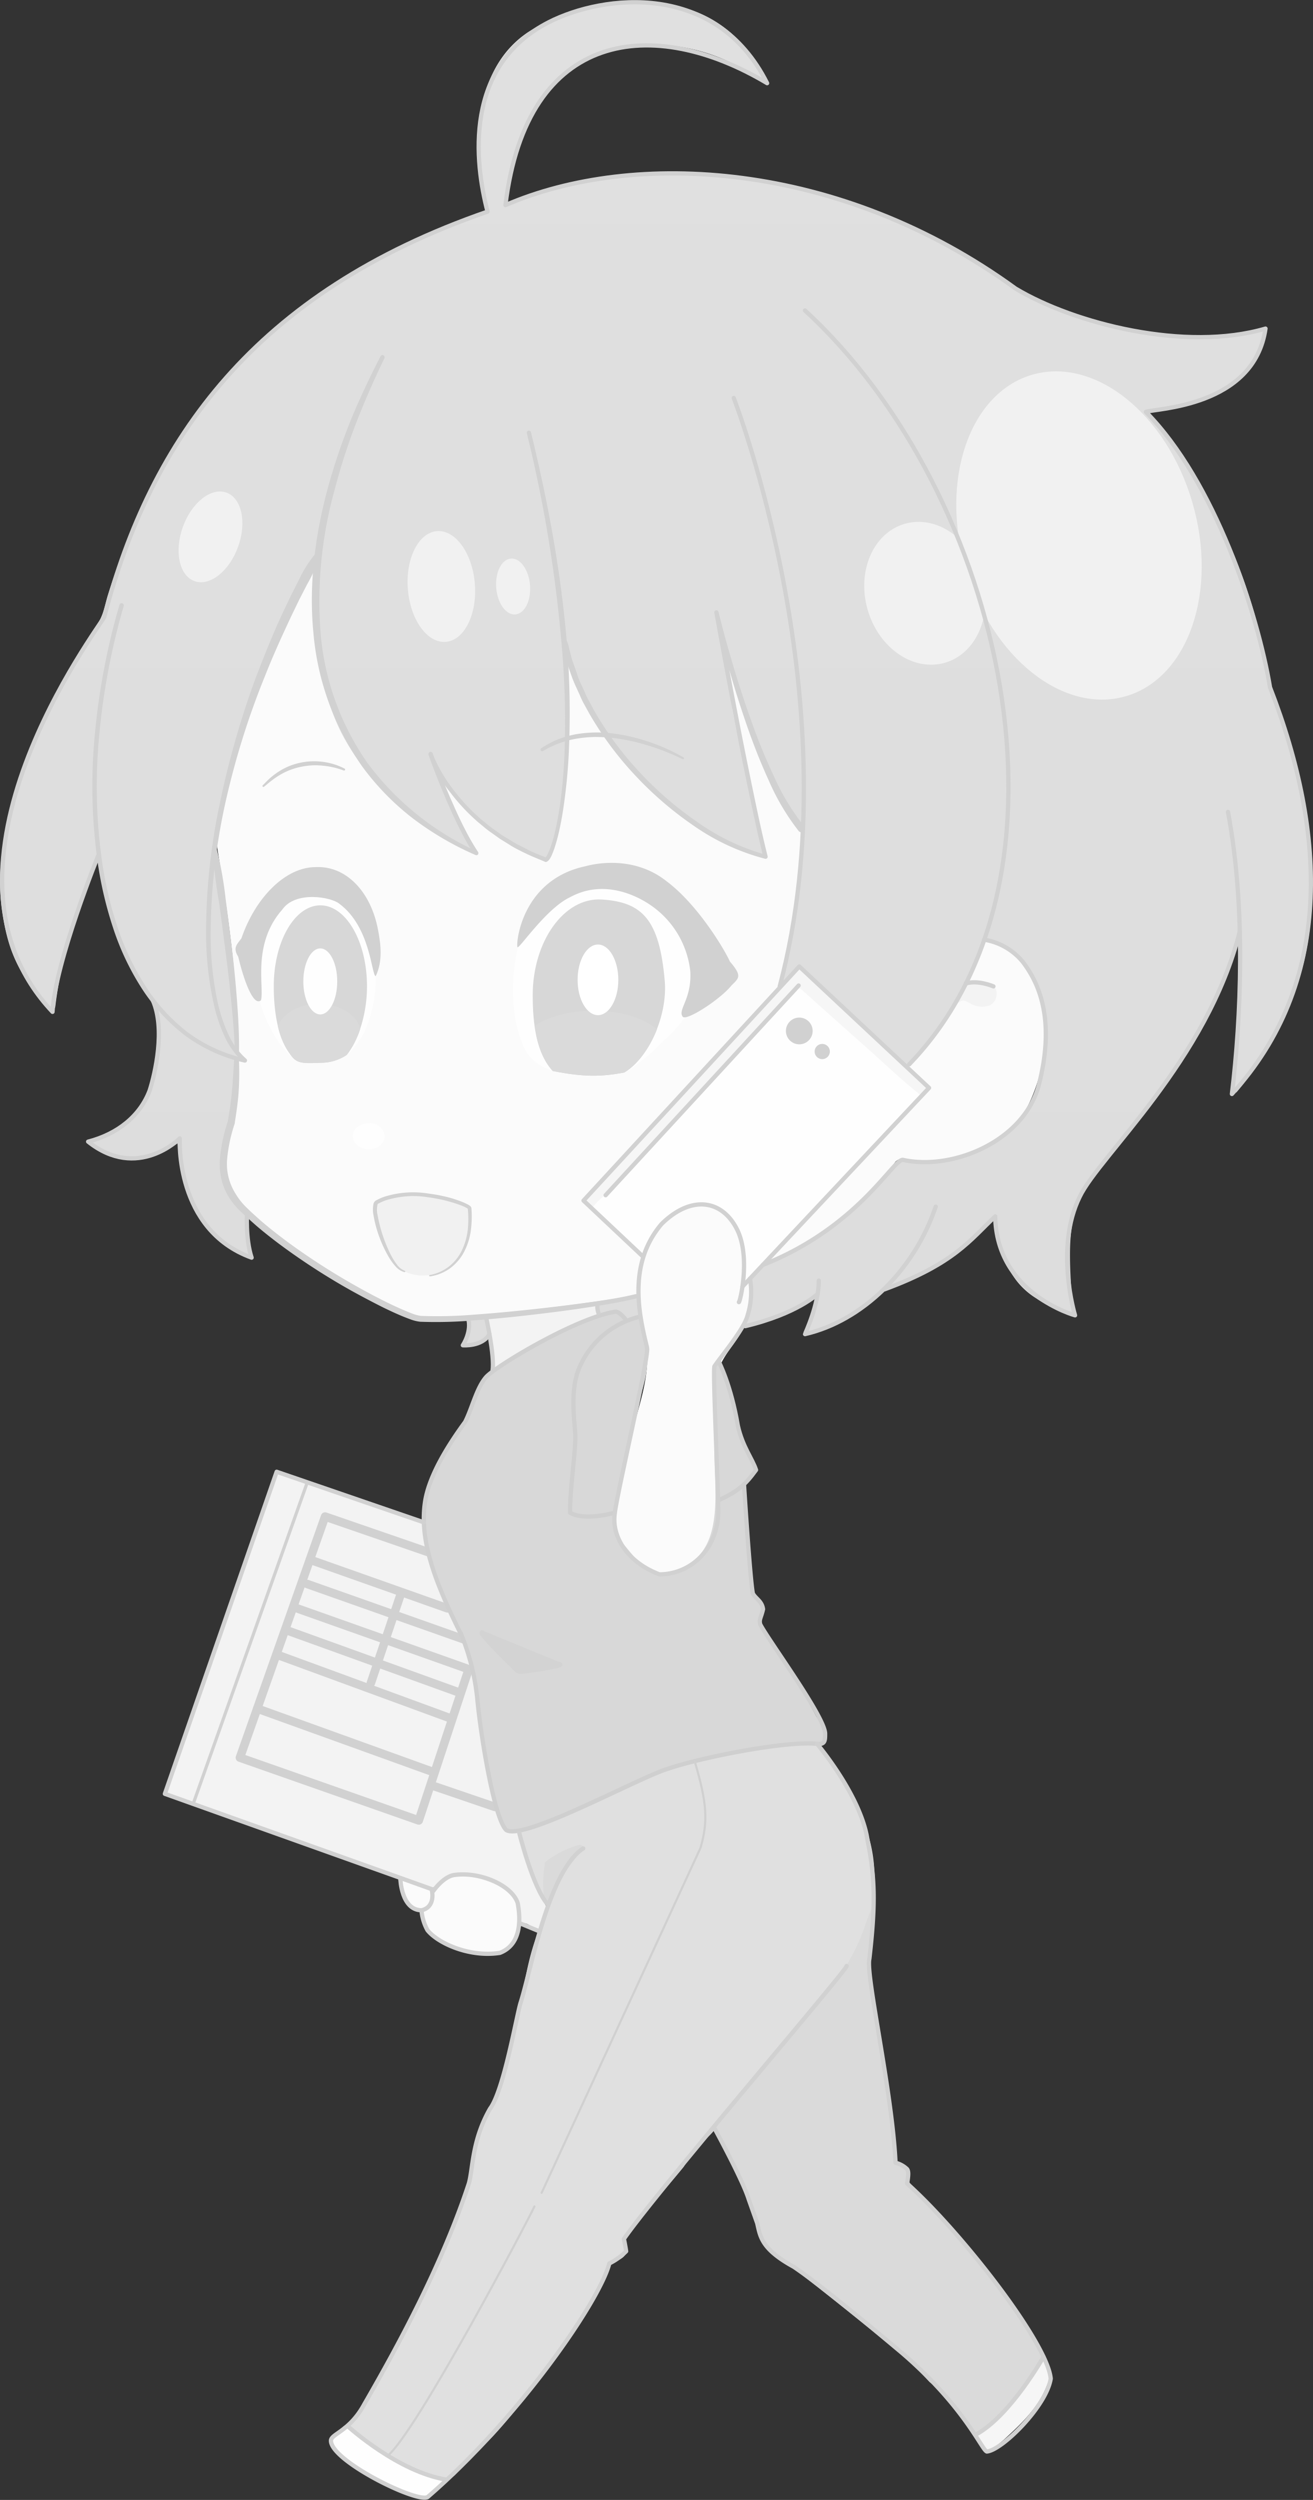 <svg xmlns="http://www.w3.org/2000/svg" xmlns:xlink="http://www.w3.org/1999/xlink" viewBox="0 0 308.29 586.97"><rect x="0" y="0" width="308.29" height="586.97" fill="#333333" stroke="none"/><defs><style>.cls-1{fill:#ddd;}.cls-2{fill:#f3f3f3;}.cls-3{fill:#fbfbfb;}.cls-4{fill:#fefefe;}.cls-5{fill:url(#名称未設定グラデーション_2);}.cls-6{fill:#f1f1f1;}.cls-7{fill:#e0e0e0;}.cls-8{fill:#dadada;}.cls-9{fill:#f6f6f6;}.cls-10,.cls-16,.cls-17,.cls-18,.cls-19,.cls-20,.cls-21{fill:none;}.cls-10,.cls-16,.cls-17,.cls-20{stroke:#d1d1d1;}.cls-10,.cls-16,.cls-19,.cls-21{stroke-linecap:round;stroke-linejoin:round;}.cls-10{stroke-width:2px;}.cls-11{fill:#d8d8d8;}.cls-12{fill:#d3d3d3;}.cls-13{fill:#d7d7d7;}.cls-14{fill:#fff;}.cls-15{fill:#d1d1d1;}.cls-17,.cls-18,.cls-20{stroke-miterlimit:10;}.cls-18,.cls-19{stroke:#cfcfcf;}.cls-20{stroke-width:0.75px;}.cls-21{stroke:#d0d0d0;stroke-width:0.5px;}</style><linearGradient id="名称未設定グラデーション_2" x1="154.04" y1="0.46" x2="154.04" y2="313.26" gradientUnits="userSpaceOnUse"><stop offset="0" stop-color="#e0e0e0"/><stop offset="1" stop-color="#ddd"/></linearGradient></defs><title>bg_admin_maki</title><g id="レイヤー_2" data-name="レイヤー 2"><g id="完成"><g id="まきちゃん"><g id="塗り"><path id="髪奥" class="cls-1" d="M109.88,309.37s.77,4.2-1,6.5a6.91,6.91,0,0,0,6.19-2.68L150.69,310s.81-6.88-1.32-6C149,304.14,109.88,309.37,109.88,309.37Z"/><g id="肌"><path id="首" class="cls-2" d="M113.91,309.17c.66-.36,26.55-3.18,26.55-3.18a6.69,6.69,0,0,0-.29,3l0,0c-.25.55-23.83,12.53-24.46,12.23C116.08,319.52,114,309.93,113.91,309.17Z"/><path id="肌-2" data-name="肌" class="cls-3" d="M194.33,139.06c1.29,1.66-5.57,57.6-5.66,59.29a180.62,180.62,0,0,1-2.52,22.48c-.44,2.45-.92,4.9-1.37,7.36,0,1.19.83,2.47.13,3.2-7.14,7.56-14.09,14.8-21.16,22.42-5,5.33-10.1,11-15,16.41-3,3.29-6.86,6.72-9.77,10.09-1.73,2-2.39,1.4-.27,3,3.56,3.09,6.88,6.45,10.4,9.59,1.67,1.5,1.63,1.56,2.65-.36a25.32,25.32,0,0,1,5-6.81,12.62,12.62,0,0,1,10-3.55,7.89,7.89,0,0,1,6,4c2.1,3.26,2.42,7,2.72,10.69a18.51,18.51,0,0,0,.13,3c.83.05,1.19-1.23,2.11-.62-1.33,1.1-1.46,2.5-1.29,4.12a12.72,12.72,0,0,1-1.7,7.89c-1.14,3-3.48,5.3-5,8.06a6.24,6.24,0,0,0-.83,3.51c0,6.46-.09,12.91.05,19.36.06,3.16.32,6.32.3,9.49a29.38,29.38,0,0,1-1.67,9.49c-1.6,4.55-7.3,8.39-12.12,8.24a3.52,3.52,0,0,1-1.59-.45,32.26,32.26,0,0,1-7.43-5.33,8.88,8.88,0,0,1-2.46-7.47c.55-6.31,2.67-12.26,4.09-18.36,1.78-7.64,4.27-13.13,3.9-21.18a45.76,45.76,0,0,0-1.63-8c-.56-2.23-.17-4.59-1.25-4.41-8.19,1.38-40.87,5.85-50.25,5.35-1,.24-1.93-.37-3.23-1-8.23-3.74-15.43-8.26-23.08-13.09-4.2-2.64-7.6-4.75-11.16-8.27,0,0-2.89-2.57-3.47-3-1.73-1.81-3-2.75-4.31-4.89-2.55-4.1-1-8.34.31-12.52a43.2,43.2,0,0,0,1.56-9.35c.78-8.89.28-17.78-.32-26.67-.67-10.15-2.69-22.76-4.3-32.79-.82-5.12,6.53-71.68,7.67-76.34Z"/><path id="手" class="cls-3" d="M121.56,453.18c-.39,4.81-5.39,6-9.21,5.5a20.54,20.54,0,0,1-12.52-5.75,31.77,31.77,0,0,0-.67-4c-1.46-.83-2.75-.56-4-2.37-1.06-1.53-1.15-3.94-1.41-5.76a63.51,63.51,0,0,1,7.17,2.68c1.48.65,2-.67,2.8-1.59,2.19-2.48,3.4-2.59,6.4-1.74,1.64.46,3.29.88,4.94,1.31a9.87,9.87,0,0,1,5.4,3.67,6.56,6.56,0,0,1,1.3,3.35Z"/><path id="肌_" data-name="肌２" class="cls-3" d="M245.33,248c-4,15.79-7.35,17.43-16.27,22a40.1,40.1,0,0,1-8.64,2.77,18.22,18.22,0,0,1-5.94,0,15.21,15.21,0,0,1-1.91-.54,2.26,2.26,0,0,0-2.29.51C203,282.54,194.51,290,183.5,295.09c-.3.13-3.5,1.17-3.81,1.27.76-.94,3.14-3.47,4-4.35,6-6.41,12.17-12.74,18.14-19.22,4.09-4.44,8.12-8.93,12.3-13.28.73-.75,1.33-1.62,2-2.44,1.92-1.77,1.91-1.75,0-3.66-.67-.66-1.48-1.13-2.12-1.81-.42-.45-1.12-.78-.89-1.6,1.86-1.53,3.05-3.61,4.46-5.5,1.86-2.47,3.43-3.49,5-6.14l2.77-4.66c1.45-3.37,3.53-6,4.45-9.56.27-1.06.8-3.65,1.67-3.47C231.42,220.67,246.33,220.67,245.33,248Z"/><path id="耳" class="cls-2" d="M226.24,231.73c2.12-1.35,3.12-1.32,5.57-.81,1.1.23,2.2,1,2.19,2.14a3,3,0,0,1-1.63,3,5.2,5.2,0,0,1-4.45-.42c-2.42-1.25-1.47-.71-3.82.18Z"/><path id="鼻" class="cls-4" d="M86.71,263.73a3.42,3.42,0,0,1,3.62,3c0,1.66-1.58,3.06-3.6,3.12s-3.88-1.32-3.89-3.07S84.49,263.76,86.71,263.73Z"/></g><g id="髪"><path id="髪-2" data-name="髪" class="cls-5" d="M172,166.88q2.86,14,5.93,27.91c.33,1.47,1.71,4.09,1.88,5.58.19,1.65-1.29.85-2.82.22-3.18-1.31-6.37-2.64-9.43-4.24-9.91-5.15-20.62-17.36-24.19-22-3.12-3.07-10.81-20.82-10.81-20.82.48,8,1,14.93.5,22.94-.5,7.36,0,12.43-2.38,19.44-.12.37-.64,3.93-1.62,5.28-.6,1.46-2.35.3-3.82-.38a55.69,55.69,0,0,1-10.67-6.51,51.64,51.64,0,0,1-11.9-12.33c2.32,5.45,4.79,10.82,7.6,16,.24.45,1.18,1.29,1.11,1.81-.08.29-2-.6-2.26-.52-.67.11-4.25-2.46-4.75-2.81a110.76,110.76,0,0,1-13.57-10.6c-10.28-9.66-14.13-19-16.13-32.94a93.86,93.86,0,0,1-1-11.46,83.72,83.72,0,0,1,.61-9.91c-1.66,3.1-3.9,6.25-5.27,9.22C64.35,151,59.93,160.8,56.46,171.56c-2.5,7.73-3.53,13.54-5.19,21.5-.27,1.27-1,5.46-.75,6.75.73,4,1.78,7.68,2.37,11.69.72,4.9,1.22,9.82,1.55,14.76.26,4,.67,8,.82,12,.17,4.27,1,6.16.77,10.44a145.1,145.1,0,0,1-1.5,14.84c-.45,2.58-1.16,5.1-1.84,7.62-1,3.69.19,6.79,2.07,9.79a12.09,12.09,0,0,0,2.94,3.15,32.08,32.08,0,0,0,.91,11c-.57.37-1.16-.17-1.68-.45-9-4.93-13.62-12.71-14.81-22.73-.11-.94-.2-1.88-.3-2.82,0-.16-.08-.32-.16-.64A22.77,22.77,0,0,1,34,271.57c-4.5.67-8.75.16-12.53-2.63-1.25-.92-1.28-.7.15-1.26,2.88-1.11,7.25-3,9.5-5.12,4.55-4.27,4.64-8.7,6-14.63.07-.3,0-4.71,0-4.77.18-6.48-1.09-8.43-4.63-13.42a63.37,63.37,0,0,1-7.94-21.5c-.27-1.41-.65-4-.94-5.37,0-.09-1-.61-1.18-.81-1.38,2.5-2,7-3,9.57A94.52,94.52,0,0,0,13,236.21c-.08.72-.25.61-1,.78s-2.21-2.37-2.69-2.93C3.79,227.61,1.72,222.29.5,213.87-1.15,202.5,1.63,192,5.39,181.37A160,160,0,0,1,23,146.3c1.36-2.05,1.65-4.46,2.37-6.72a165.77,165.77,0,0,1,10.22-25.09A133.66,133.66,0,0,1,54.66,86.54C63.19,77,74.28,69.21,85.27,62.68a146,146,0,0,1,27.5-12.5c2.31-.78,1.62-.54,1.31-2.87-1-7.59-2.56-15.54-.81-23.08,1.57-6.81,4.79-12.69,10.7-16.67a45.44,45.44,0,0,1,16.49-6.32,48.42,48.42,0,0,1,18,.13c8.69,1.62,15.4,7,19.87,14.44.67,1.11,1.87,2,1.25,3.54-1.81-1.09-3.12-2-4.75-2.92a42.61,42.61,0,0,0-24.44-5.87c-8.56.66-14,2.55-20.12,8.81a41.77,41.77,0,0,0-10,18.76c-.49,2.33-1.18,5.76-1.54,8.11-.28,1.77-.06,1.78,1.68,1.19,10.7-3.62,22.19-6.44,33.5-6.86a127.21,127.21,0,0,1,38.39,4.67,130.54,130.54,0,0,1,26,9.81A136,136,0,0,1,235.6,65.52a56.48,56.48,0,0,0,8.48,5.22c6.28,3,12.66,4.66,19.37,6.49,9.06,2.47,17.76,2.54,27.54,1.54,1.47-.3,2.91-.73,4.34-1.17.54-.17,1.45-.77,1.81-.45s-.15,2-.31,2.41c-4.4,10.64-10.44,13.68-22.31,16a39.3,39.3,0,0,0-5.63.93c1.78,2.49,5.49,6.22,7.15,8.66,11.2,16.37,18.63,34,21.69,53.64.79,5.06,2.79,9.18,4.41,13.87a116.93,116.93,0,0,1,5.32,25.47c1.43,13.17.52,26.22-4.94,38.43a80.64,80.64,0,0,1-12.06,19.75c-.47.54.18-.14-.63-.5-1-.45-.08-4.13.06-4.82,1.21-11.75,1.65-18,1.38-28.25,0-.26-.06-2.83-.13-3.12-.62.15-1.5,5-1.62,5.37a142.16,142.16,0,0,1-18.08,33c-3.41,4.51-7.32,9.33-11.17,13.47-9.5,10.23-9.71,17.81-8.56,33.63.19.67-.09,2.79.23,3.73a28.84,28.84,0,0,1-8.57-3.93c-5.94-3.68-8.3-9.54-9.29-16.55-.07-.52,0-2.54-.5-2.75s-2.21,2.45-2.55,2.77a62.56,62.56,0,0,1-22.65,13.93c-1.83.68-3,2.19-4.5,3.31-4.1,3.12-7.07,5.36-11.9,7.11a14,14,0,0,1-2.4.56c-.82.09-.63-.2-.19-.93a14.15,14.15,0,0,0,1.61-4.39c.12-.46,1.58-3.64,1-4.11s-3,2.09-3.46,2.33a78.31,78.31,0,0,1-9.9,4.33,15.76,15.76,0,0,1-4.61,1.34c-.09-.21.91-1.42,1-1.63a14.5,14.5,0,0,0,1.5-7.62c0-1.16-.78-2,0-2.76a20.85,20.85,0,0,1,5.8-4.41,77.53,77.53,0,0,0,23-16,71.56,71.56,0,0,0,4.67-5.73c.9-1.15,1.65-1.81,4.6-1.19a13.88,13.88,0,0,0,5.56-.1c3.57-.85,8.62-1.48,11.84-3.38a26.26,26.26,0,0,0,13.33-21,46,46,0,0,0-2.08-17.83,16.88,16.88,0,0,0-11.83-9.47c-1.25-.31-1.55,2.88-1.84,3.92a54,54,0,0,1-3.33,8.22c-.93,1.62-2.69,4-3.72,5.55-2.33,4.23-4.79,6.71-7.74,10.52a3,3,0,0,1-1.66,1.3c-1.74-.61-2.88-2-4.13-3.21-6.82-6.49-13.91-12.69-20.64-19.27-1-1-.69-1.17-1.65-.08-.41.46-2.63,4.6-3.57,3.77-.17-.74.73-4.44.87-5.14,3-9.94,3.07-22.28,4.73-30.88-1.69-2.24-2.31-3.73-5.28-8-3.54-5.1-4.45-7.72-6.64-13.49-2.91-8.62-4.87-15.75-7.27-24Z"/><g id="髪ハイライト"><ellipse class="cls-6" cx="253.24" cy="126.34" rx="27.73" ry="39.31" transform="matrix(0.96, -0.28, 0.28, 0.96, -25.14, 75.35)"/><ellipse class="cls-6" cx="217.15" cy="139.28" rx="13.97" ry="16.98" transform="translate(-30.15 65.83) rotate(-16.13)"/><ellipse class="cls-6" cx="103.62" cy="137.71" rx="7.89" ry="13.04" transform="translate(-10.52 8.59) rotate(-4.52)"/><ellipse class="cls-6" cx="120.47" cy="137.71" rx="3.98" ry="6.58" transform="translate(-10.47 9.92) rotate(-4.52)"/><ellipse class="cls-6" cx="49.41" cy="126.05" rx="11.05" ry="6.89" transform="translate(-85.92 129.7) rotate(-70.14)"/></g></g><g id="ズボン"><path id="ズボン前" class="cls-7" d="M127.54,445.53a99.9,99.9,0,0,1-6-15.19,3.1,3.1,0,0,1-.15-1.48,2.27,2.27,0,0,1,1.51-.93,208.43,208.43,0,0,0,23.34-9.79,93.66,93.66,0,0,1,28-7.9c5.06-.69,10.07-1.7,15.19-1.93,1.12-.06,1,.18,2,1.08a46.83,46.83,0,0,1,4.09,5.17c3.31,5.43,9.18,13.35,9.75,24.3a42.49,42.49,0,0,1-.17,8.95c-.68,2.19-.34,5.81-2.27,9.58-2.28,4.44-5.35,7.86-8.92,11.83-8.49,9.47-15.52,16.83-23.08,27.09-.56.76-3.44,4.35-4.15,5a34.44,34.44,0,0,0-6.16,7.46c-4.43,5.46-9.31,10.63-13.67,16.37a2.5,2.5,0,0,0-.43,1.83c.15,1.63,1.18,1.67,0,2.9-1,1-2.86,1.14-3.38,2.42-3,7.53-7.42,14.24-12.3,20.67s-9.3,12.86-14.74,18.77c-3,3.19-6.19,6.18-9.14,9.35a4,4,0,0,1-3,1.12c-8-1.93-14.94-6.71-21.28-12-1.32-1.09,1.35-3.18,2.18-4.43,3.89-5.79,6-10.43,8.53-15.22a317.12,317.12,0,0,0,15.84-35.12c1.42-3.57,1.4-7.29,2.09-11.08.63-3.49,2.92-7.24,4.5-10.42,2.59-5.22,3.56-10.75,5-16.33,2.13-8.28,2.56-16.62,5.87-24.51a40.73,40.73,0,0,1,2.38-5.36Z"/><path id="ズボン影" class="cls-8" d="M128.75,447.43c-.1-.22-.77-.4-.87-.62a28.26,28.26,0,0,1,0-8.9c0-.27,0-.64.22-.78a23.06,23.06,0,0,1,7.71-3.92c.78-.24,1.43.4,1.1.82-2.87,3.65-6.38,7.89-7.79,12.31C128.93,447,129.38,447.44,128.75,447.43Z"/><path id="ズボン後" class="cls-8" d="M168.41,498.31c2.34-3.34,4.68-5.3,6.25-7.25,5.47-6.77,9.11-11.27,15-17.67,2.86-3.1,5-6.52,7.67-9.75A47.36,47.36,0,0,0,203.16,452c.83-2.73,1.92-4.16,2.19-6.82,0,2.39-.69,4.12-.9,7.34a33.89,33.89,0,0,1-.31,3.65,56,56,0,0,0,.75,10.05c1.54,12.64,3.53,24.08,5.19,36.7.19,1.47-.68,5.17,1.42,5.64.54.12,1.78,1.29,1.75,1.72-.16,2.19.33,2.24,1.69,3.64a203.7,203.7,0,0,1,23.7,29,101.69,101.69,0,0,1,5.88,10,2.35,2.35,0,0,1-.39,2.2c-3.42,5.42-7.18,10.57-12.35,14.48-.9.69-1.72,1.63-3,1.59-3.2-4.25-6.3-8.77-10.53-11.91-5.22-5.77-11.44-10.42-17.48-15.29C193.87,538.47,187,533,179.9,527.66c-1.75-1.3-1.58-4.72-2.32-6.6-2.91-7.45-4.67-12.92-9.42-20.84A2.59,2.59,0,0,1,168.41,498.31Z"/></g><g id="小物"><path id="カット袋" class="cls-2" d="M128.18,447.45a.86.86,0,0,1,.07,1,25.54,25.54,0,0,0-1.5,5c-1.86-.7-2.75-2.26-4.5-1.86-.92-.1,0-1.37,0-1.91-.09-.76-.64-1.91-.67-2.68-.09-2.62-2.54-3.26-4.67-4.29a29.76,29.76,0,0,0-9-2.5,4.35,4.35,0,0,0-4.2,1.66c-1.48,1.64-3.1,1.79-5.19.79-1.44-.69-3.25-1-4.56-2.1-5.08-1.79-10.19-3.37-15.27-5.16-13.2-4.63-24.89-8.82-38.11-13.4a1.88,1.88,0,0,1-1.37-2.63c1.94-5.61,3.79-10.39,5.75-16,2.28-6.55,4.71-13.2,7-19.75,4.26-12.21,7.48-22.91,11.75-35.12.83-2.38.29-3.24,2.75-2.38,10.21,3.58,19.41,6.54,29.62,10.13.45.16,2.94,1.5,3.43,1.12.79,8.59,3,14.89,6.65,22.58,3.13,6.64,5.42,12.23,6,20.06a136.53,136.53,0,0,0,5.45,28c.77,2.4,1.7,1.72,4.19,1.9,1.84,5.79,2.93,10.51,5.55,16Z"/><g id="スマホ"><path id="スマホ-2" data-name="スマホ" class="cls-4" d="M177,299.81c-.71,0-1,.57-1.45,1-.26.26-.38.77-.89.53s-.32-.68-.31-1a34.12,34.12,0,0,0-1-9.55,12.53,12.53,0,0,0-2.65-5.13c-3.1-3.64-8.56-3.11-12.49-.53-3.21,2.09-5.29,5.17-7,8.53-1.08,2.17,0,1.62-1.85-.09-3.55-3.34-6.79-6.49-10.37-9.81,0-1.38-.21-1.62.63-2.3,2.92-2.35,5.23-5.3,7.78-8s5.28-5.56,7.89-8.36c4.77-5.13,9.54-10.25,14.43-15.26,5.27-5.41,10.34-11,15.57-16.46,2.1-2.19,2.2-2.08,4.4-.12q6.78,6,13.58,12.06c4.17,3.67,8.23,7.46,12.46,11.06a1.53,1.53,0,0,1,.46.68,5.49,5.49,0,0,1-1.91,2.84c-3.65,3.72-7.14,7.59-10.66,11.43-6.88,7.52-14,14.81-20.85,22.38-.42.46-1,.7-1.41,1.15C179.51,296.14,178.41,298.11,177,299.81Z"/><path id="スマホ影" class="cls-9" d="M213.76,250.9a23.47,23.47,0,0,0,3.49,3.82c1,.87,1.21.61-1.16,2.35-4.27-3.38-8.19-7.14-12.25-10.76-5.17-4.61-10.36-9.22-15.51-13.85-.88-.79-1.36-.24-1.93.34-3.57,3.58-7,7.33-10.4,11-3.76,4-7,8.15-10.75,12.18-6.89,7.4-13.71,14.81-20.59,22.21-2,2.16-3.92,3.11-5.66,5.5-.34-.28-.65-.57-1-.83-1.2-.88-.58-1.52.41-2.58,5.21-5.54,9.55-10.29,14.69-15.88s10.51-11.53,15.65-17.12c5-5.43,10.05-10.47,15-15.92.59-.65,2.09-1.88,2.63-2.58.15-.08,1-1.14,1.11-1.25s.81-.64,2,.78q11.19,10.38,22.4,20.74C212.25,249.41,213.37,250.6,213.76,250.9Z"/></g></g><g id="罫線"><line class="cls-10" x1="101.71" y1="419.31" x2="116.2" y2="424.26"/><line class="cls-10" x1="65.72" y1="388.76" x2="106.06" y2="403.56"/><line class="cls-10" x1="60.4" y1="401.16" x2="101.71" y2="416.06"/><line class="cls-10" x1="93.96" y1="374.68" x2="87.08" y2="395.16"/><polyline class="cls-10" points="109.77 392.76 98.33 427.43 56.33 412.68 76.33 356.08 100.66 364.47"/><line class="cls-10" x1="72.76" y1="366.2" x2="105.06" y2="377.63"/><line class="cls-10" x1="72.16" y1="371.92" x2="108.96" y2="384.93"/><line class="cls-10" x1="69.75" y1="377.63" x2="109.58" y2="391.76"/><line class="cls-10" x1="67.25" y1="382.75" x2="107.41" y2="397.25"/></g><g id="Tシャツ"><path id="Tシャツ-2" data-name="Tシャツ" class="cls-11" d="M192.67,409.43c-3.88-.05-8.27-.38-12.1.24-5.66.92-10.93,2.38-16.54,3.59A77.1,77.1,0,0,0,148,419.05a269.12,269.12,0,0,1-26.4,10.8c-1.71.64-3.64-.82-4.37-2.75-1.32-3.49-1.37-7.41-2.19-11-1.59-7-2.5-13.8-3.46-20.9a45.36,45.36,0,0,0-4.5-13.91,110.77,110.77,0,0,1-6.38-16.78,32.85,32.85,0,0,1-1.15-7c0-.4-.25-3.21,0-3.54.83-6.25,3-9.87,6.32-15.17,3-4.74,4.58-6.09,7.17-14.16a5.83,5.83,0,0,1,2.33-2.34c4.12-2.29,7.08-4.78,11.23-7a146.52,146.52,0,0,1,13.62-6.2c1.84-.8,3.68-1.45,5.64-.26.61.37.77,1.76,1.34,1.39s2.59-1.46,3.24-1a27.2,27.2,0,0,1,1.54,8c.46,6.5-2.12,10.8-3.23,17.16-.94,5.37-2.31,10-3.32,15.35-.49,2.55-.49,4.66-.81,7.25a8.1,8.1,0,0,0,2,5.83c2.31,2.73,4.06,5.19,7.26,6.55,1.85.77,4-.08,5.87-.94,6.18-2.83,7.76-8.27,8.15-14.37.29-4.5-.18-9-.17-13.5l.06-18.35c0-1,0-1.93,1.19-2.23a154.38,154.38,0,0,1,4.46,15.84c.47,2.09,2.68,6.23,3.59,8.19,1.25,2.77-.28,1.16-1.8,3.89-.36.64-.21.79-.24,1.52-.26,7.71,1,15.29,1.7,22.92a6.64,6.64,0,0,0,1.83,3.62,2,2,0,0,1,.35,2.38c-.78,1.56-.39,2.92.55,4.35a219.38,219.38,0,0,1,12.17,20.17c.37.74,1.8,2.29,2.15,3.05C194.34,407.13,194.23,409,192.67,409.43Z"/><path id="Tシャツ影" class="cls-12" d="M122.43,393a1.92,1.92,0,0,1-1.65-.62c-2.6-2.66-5.34-5.18-7.71-8.05-.33-.4-.71-.78-.31-1.31s.73-.11,1.14.06c5.58,2.31,11.16,4.59,16.74,6.88.59.24,1.51.25,1.45,1.09-.56.58-1,.51-1.5.67A68.52,68.52,0,0,1,122.43,393Z"/></g><g id="足"><path id="足後ろ" class="cls-9" d="M229.39,571.49c6.79-4.18,10.72-10.21,14.81-16.84a2,2,0,0,0,.32-1.25,25,25,0,0,0,1.79,2.47c.74,1.26,0,2.94-.47,4.15-2,5.28-6,9-10,12.69a27.81,27.81,0,0,1-2.33,1.85c-1.53,1.14-2.45,1-3.5-.58C229.58,573.24,229.82,572.27,229.39,571.49Z"/><path id="足前" class="cls-4" d="M81.83,569.37c6.88,8.49,22.81,12.83,22.81,12.83l-4.56,4.27s-5.12-.78-13-4.66-9.36-8.88-9.36-8.88S81.05,568.5,81.83,569.37Z"/></g><g id="目"><path id="白目_左" class="cls-4" d="M135.24,251.93c-3.37.64-7.21-1.18-7.86-1.51a9.76,9.76,0,0,1-4.65-5.19c-2.15-5.22-2.49-10.67-2.15-16.17a51.37,51.37,0,0,1,1.39-8.33c.22-.93,2.71-3.37,3.39-4.16,3.15-3.62,5.48-4.67,9.7-6.79,3.15-1.58,7-2.62,10.43-1.85,7.12,1.6,12.77,5.69,15.88,12.13a22.1,22.1,0,0,1,.7,16.36c-1.73,4.34-5.84,7.37-9.07,10.69-.54.57-5.56,4.57-6.38,4.7Z"/><path id="白目_右" class="cls-4" d="M70.33,249.14c-1.46,0-4.56-3.89-5.1-4.74-3.2-5-5.34-10.45-4.71-16.49.58-5.58,1.71-11.12,5.89-15.35,4.48-4.53,12.21-3.56,16.06,1.53A26.78,26.78,0,0,1,88.19,229a30.54,30.54,0,0,1-2.36,12.71c-.61,1.54-3.58,6.31-6,6.72Z"/><path id="左目" class="cls-13" d="M156.08,230.27c-1.25-14.34-5.24-18.46-14.75-19.07-9-.57-16.25,10-16.25,22.43,0,7.13.94,13.74,4.7,17.84,7.22,1.42,11.31,1.39,16.8.34C152.25,248.39,156.8,238.56,156.08,230.27Z"/><path id="左目ハイライト" class="cls-8" d="M146.63,251.81c3.1-1.87,5.86-5.67,7.61-10.07-2.8-2.63-8.39-4.43-14.85-4.43-5.74,0-10.8,1.42-13.83,3.59.59,4.21,1.84,7.92,4.27,10.57C137.05,252.89,141.14,252.86,146.63,251.81Z"/><path id="右目" class="cls-13" d="M86.17,231.57c0,6.47-2,12.66-4.76,16.12a10.83,10.83,0,0,1-6.19,1.84c-4.93.25-5.76,0-7.29-2.29-2.59-3.51-3.65-9.46-3.65-15.67,0-10.48,4.9-19,10.94-19S86.17,221.09,86.17,231.57Z"/><path id="右目ハイライト" class="cls-8" d="M75.23,249.53a10.82,10.82,0,0,0,6.18-1.84,19.72,19.72,0,0,0,3.2-6.2c-1-3.33-5-5.81-9.79-5.81-4.48,0-8.26,2.19-9.58,5.21a17.5,17.5,0,0,0,2.69,6.35C69.46,249.49,70.29,249.78,75.23,249.53Z"/><ellipse id="ハイライト左" class="cls-14" cx="140.4" cy="230.06" rx="4.78" ry="8.29"/><ellipse id="ハイライト右" class="cls-4" cx="75.2" cy="230.43" rx="3.98" ry="7.75"/></g><path id="口" class="cls-6" d="M98.64,299.49c-4.93-.5-6.18-2.62-8.31-8-.75-1.32-2.19-7.12-1.62-9.37,6.43-2.5,17.25-1,21.62,1.6.38,1.15-.12,7.15-1.44,10.09C106.08,299.12,102.46,299.49,98.64,299.49Z"/></g><g id="線画"><path class="cls-15" d="M50.92,199.46A89.38,89.38,0,0,1,53,211.26q.81,5.93,1.51,11.88t1.15,11.92c.29,4,.52,8,.46,12a.52.52,0,0,1-.51.5.51.51,0,0,1-.49-.5c-.06-4-.44-7.92-.82-11.88s-.84-7.91-1.36-11.86-1-7.89-1.57-11.83a117.93,117.93,0,0,1-1.43-11.87.5.5,0,0,1,.48-.52A.52.52,0,0,1,50.92,199.46Z"/><path class="cls-15" d="M90.29,84.06q-3.67,7.55-6.71,15.35a151.89,151.89,0,0,0-5.1,15.92,97.55,97.55,0,0,0-3.23,33,62.15,62.15,0,0,0,11.09,30.89A66.08,66.08,0,0,0,112,199.91l-.62.73h0a50.78,50.78,0,0,1-3.24-5.62c-1-1.92-1.89-3.87-2.76-5.84-1.74-3.94-3.32-7.93-4.79-12l.94-.33a35.26,35.26,0,0,0,4.55,8.08,45.19,45.19,0,0,0,6.28,6.9c.57.54,1.2,1,1.79,1.51a21.25,21.25,0,0,0,1.86,1.42l1.9,1.36,2,1.21c1.31.86,2.75,1.49,4.12,2.22s2.88,1.23,4.31,1.85H128a1.58,1.58,0,0,0,.3-.35c.12-.2.24-.41.35-.64a12.82,12.82,0,0,0,.59-1.42,30.69,30.69,0,0,0,.9-3c.51-2,.9-4.11,1.23-6.2a118.11,118.11,0,0,0,1.16-12.62,202.58,202.58,0,0,0-.62-25.36,322.28,322.28,0,0,0-8.21-50.1.49.49,0,0,1,.37-.6.51.51,0,0,1,.6.37c2,8.25,3.8,16.56,5.25,24.94s2.56,16.81,3.24,25.29a203,203,0,0,1,.37,25.51q-.33,6.38-1.28,12.71c-.32,2.11-.71,4.21-1.22,6.29-.26,1-.55,2.07-.9,3.09-.18.51-.37,1-.6,1.53a8.16,8.16,0,0,1-.41.76,1.84,1.84,0,0,1-.8.76h0a.4.4,0,0,1-.32,0h0c-1.45-.64-2.95-1.2-4.38-1.89s-2.86-1.38-4.2-2.26l-2-1.24-1.94-1.38a22.16,22.16,0,0,1-1.9-1.45c-.6-.52-1.25-1-1.82-1.54a45.75,45.75,0,0,1-6.42-7.06,36.4,36.4,0,0,1-4.7-8.35.5.5,0,0,1,.29-.64.51.51,0,0,1,.65.28h0v0c1.46,4,3,8,4.77,11.91.86,1.95,1.75,3.89,2.73,5.79a53.53,53.53,0,0,0,3.17,5.51h0a.51.51,0,0,1-.15.7.54.54,0,0,1-.48,0A71.42,71.42,0,0,1,97,192.2a60.5,60.5,0,0,1-11.86-12.11,63.78,63.78,0,0,1-11.56-31.58c-1.09-11.31.4-22.7,3.3-33.58a145,145,0,0,1,5.37-16c2.12-5.21,4.54-10.3,7.1-15.29a.5.5,0,0,1,.68-.22.5.5,0,0,1,.22.66Z"/><path class="cls-15" d="M75.25,130.07a36.77,36.77,0,0,1-3.17,7.19l-1.79,3.48-1.71,3.53c-2.22,4.72-4.4,9.47-6.31,14.33a186.93,186.93,0,0,0-9.35,29.89,144.74,144.74,0,0,0-3.46,31.1,74.81,74.81,0,0,0,1.6,15.52,36.69,36.69,0,0,0,2.39,7.37,17.23,17.23,0,0,0,4.41,6.16h0l0,0a.5.5,0,0,1,0,.71.49.49,0,0,1-.47.14,37.07,37.07,0,0,1-14-6.4,43.93,43.93,0,0,1-10.35-11.4,61.43,61.43,0,0,1-6.52-13.93,89.39,89.39,0,0,1-3.54-15,127.19,127.19,0,0,1-.68-30.64,161.36,161.36,0,0,1,5.75-30.11.5.5,0,0,1,1,.28,160.45,160.45,0,0,0-5.71,29.92,125.69,125.69,0,0,0,.67,30.4,88.84,88.84,0,0,0,3.49,14.79,61.1,61.1,0,0,0,6.42,13.72A43,43,0,0,0,44,242.32a35.85,35.85,0,0,0,13.62,6.22l-.42.88h0a18.22,18.22,0,0,1-4.67-6.53,37.73,37.73,0,0,1-2.43-7.57,76.36,76.36,0,0,1-1.71-15.72,145.57,145.57,0,0,1,3.31-31.36c1.06-5.16,2.35-10.27,3.82-15.32s3.1-10.07,5-15,3.87-9.81,6.12-14.57l1.7-3.57,1.79-3.53a28.93,28.93,0,0,1,4.27-6.66.51.51,0,0,1,.88.46Z"/><path class="cls-16" d="M23.19,200.58s-10.23,25.19-10.86,37c-32.12-34,11.26-90.69,12.14-92.69,10.86-41.69,35.36-76.31,90-95.2-3-11.49-5.71-34.24,14.41-44.49,12.85-6.54,39.25-9.62,51.24,14.33C153.58,3.68,123.71,6.68,118.68,48.16c30-13,78.44-10.51,119.79,19.6,13.77,8.27,39.9,14.89,58.67,9.39-2.68,18.53-26,18.71-28.09,19.56,16.16,16.35,26.28,47.35,29.15,64.68,13.51,34.67,14.63,69.67-8.95,95.47,2.13-17.71,3.33-43.55-.92-66.24"/><path class="cls-16" d="M172.28,93.44s28.18,72.48,10.8,138.16"/><path class="cls-15" d="M132.91,150.16a6.52,6.52,0,0,1,.74,2.13l.54,2.17c.45,1.42,1,2.82,1.45,4.23s1.2,2.74,1.78,4.12a18.73,18.73,0,0,0,1,2l1.07,2a77,77,0,0,0,10.64,14.44A80.83,80.83,0,0,0,163.73,193a51.49,51.49,0,0,0,16.1,7.69l-.59.61h0c-1.18-4.75-2.2-9.52-3.21-14.3s-2-9.56-2.9-14.35q-2.82-14.37-5.41-28.77a.5.5,0,0,1,.4-.58.51.51,0,0,1,.58.38h0c1.09,4.42,2.32,8.83,3.63,13.2s2.74,8.7,4.29,13a136.3,136.3,0,0,0,5.2,12.61,52.83,52.83,0,0,0,7,11.51h0a.85.85,0,1,1-1.3,1.11h0a54.43,54.43,0,0,1-7.08-12c-1.92-4.19-3.59-8.48-5.09-12.81s-2.89-8.71-4.14-13.12-2.44-8.83-3.48-13.3h0l1-.2q2.61,14.4,5.41,28.76,1.41,7.17,2.9,14.33c1,4.77,2,9.54,3.2,14.26h0a.5.5,0,0,1-.36.6.49.49,0,0,1-.24,0A52.37,52.37,0,0,1,163.06,194a82.58,82.58,0,0,1-13.85-11.87,78.32,78.32,0,0,1-10.88-14.65l-1.1-2a19.63,19.63,0,0,1-1-2.05c-.61-1.4-1.31-2.76-1.84-4.2s-1-2.88-1.5-4.34l-.57-2.22a7,7,0,0,1-.36-2.27.52.52,0,0,1,.57-.47.51.51,0,0,1,.38.23Z"/><path class="cls-16" d="M189,72.9c47,43.16,66.91,133.07,24.48,177"/><path class="cls-15" d="M56.11,249a67.51,67.51,0,0,1-.08,7.39c-.17,2.46-.54,4.91-.92,7.33a.29.29,0,0,1,0,.09v0a36,36,0,0,0-1.79,8.48,13.05,13.05,0,0,0,2,8A15.61,15.61,0,0,0,58,283.63c1,1,2.15,2,3.25,3,2.24,1.91,4.56,3.72,6.94,5.46a157.46,157.46,0,0,0,14.88,9.56c2.56,1.46,5.17,2.85,7.81,4.15,1.32.65,2.66,1.27,4,1.84.68.29,1.35.56,2,.81a9.2,9.2,0,0,0,1.92.51h0a102.56,102.56,0,0,0,12.62-.3c4.22-.3,8.44-.69,12.65-1.14s8.42-.94,12.62-1.51,8.42-1.16,12.47-2.14h0a.5.5,0,0,1,.24,1c-4.19,1-8.38,1.65-12.58,2.28s-8.42,1.15-12.65,1.64-8.45.9-12.69,1.21a103,103,0,0,1-12.81.34h0a9.33,9.33,0,0,1-2.37-.59c-.71-.26-1.42-.54-2.11-.83-1.38-.58-2.73-1.21-4.07-1.86q-4-2-7.9-4.17a157.44,157.44,0,0,1-15-9.59c-2.42-1.75-4.78-3.58-7.05-5.52-1.13-1-2.25-2-3.33-3a17.77,17.77,0,0,1-3-3.53,14.21,14.21,0,0,1-1.84-4.29,16.12,16.12,0,0,1-.38-4.63,37.26,37.26,0,0,1,1.82-8.88l0,.11c.42-2.4.78-4.79,1-7.2s.38-4.82.51-7.26a.49.49,0,0,1,.52-.47A.51.51,0,0,1,56.11,249Z"/><path class="cls-16" d="M35.89,234.9c2.94,6.66.56,17.06-.75,21.15-2.23,5.92-7.48,10.2-14.45,12,11.64,9.27,21.52-.76,21.52-.76s-1.21,21.44,16.87,28C57.61,290.91,58,284.65,58,284.65"/><path class="cls-16" d="M291.1,218.68c-7.59,30.34-33,52.69-37.58,62.31-5.94,12-1.1,27.84-1.1,27.84s-18.46-5-18.75-23.23c-5.87,5.53-9.59,11.08-26,17.14"/><path class="cls-16" d="M219.71,283.31c-5.07,15-17.32,26.87-30.69,29.93,0-.18,3.23-6.75,3.23-12.56"/><path class="cls-16" d="M192,303.8s-4.77,4.65-17,7.57"/><path class="cls-16" d="M179.12,297c22.27-8.81,30.49-24.69,32.84-24.68,11.87,2.62,28.62-4.5,32-17.75,4-15.82-.38-24.22-3.81-28.73a14.75,14.75,0,0,0-9.09-5.21"/><path class="cls-16" d="M233.26,231.6s-3.59-1.58-6.51-.68"/><path class="cls-17" d="M114.1,309.17s2.11,9.15,1.54,12.74"/><path class="cls-16" d="M109.88,309.37c1,3.25-1.21,6.49-1.21,6.49s4.53.39,6.25-2.61"/><path class="cls-18" d="M147.16,310.14s-1.57-2.17-2.63-2.17c-9.18,1.4-28.21,12.82-30.43,15.4s-3.28,7.38-4.89,10.5c-3.75,5.12-8.36,12.31-9.38,18.56-1.46,9,2.18,18.87,8.56,31.56a54,54,0,0,1,3.69,15c.9,9.49,4.08,28.25,6.81,30.71,4.27,2.51,31.43-12.54,38.11-14.46,7.6-2.6,27.66-6.58,34.83-5.79,1.91.21,1.91-.8,1.91-2.38,0-3.91-13.15-21.7-15.23-25.66-.35-1.17.21-1.59.65-3.58-.24-1.89-1.72-2.46-2.39-3.69-.67-3.4-2.08-25.62-2.08-25.62"/><path class="cls-17" d="M140.26,306.43a4.88,4.88,0,0,0,.4,2.22"/><path class="cls-19" d="M150.16,309.17a20.52,20.52,0,0,0-14,11.67c-2.38,5.05-1.31,12.4-1.09,15.81s-1.29,12.91-1.21,18.52c3.5,2.05,10.42,0,10.42,0"/><path class="cls-19" d="M168.61,352.31c4.45-2.07,6.16-3.39,8.91-7.17-.83-2.6-3.14-5.36-4.27-10.37-1.61-9.59-4.45-15-4.45-15"/><polyline class="cls-16" points="150.73 294.81 137.01 281.89 187.67 226.92 218.14 255.43 174.33 302.09"/><path class="cls-17" d="M121.83,430s3.25,13.21,6.75,17.1"/><path class="cls-16" d="M191.83,409.43s10.47,12.34,11.88,22.76c1.83,8.93,1.83,15.49.42,27.74-.92,3.75,5.37,31.21,6.14,47.87a6,6,0,0,1,2.72,1.51c.4.56.29,1.62,0,3.37,12.47,11.13,32.95,37.33,33.72,45.81-1,6.48-11.44,16.82-15,17.11-1.15-.29-5.12-10.38-19.75-23-12.19-10.25-21.16-17.39-25.59-20.36-7.63-4.19-7.85-7.09-8.58-10.23l-2-5.64c-1.41-4.58-8.12-16.83-8.12-16.83"/><path class="cls-16" d="M245,553.4s-7.7,13.66-15.64,18.09"/><path class="cls-16" d="M136.93,434c-8.22,5.44-12.18,28.36-14.68,36.19-.93,2.91-3.93,20.56-7.17,24.89-4.33,7.53-4,14.13-5,17.61-6.14,18.69-16.32,37.59-24.51,51.75-3.47,6.45-7.86,7-7.86,8.63,0,4.73,20.12,14.66,22.69,13.23,21.75-18.77,40.5-46.27,42.67-54.86a14.5,14.5,0,0,0,3.95-2.86s-.2-1.39-.53-2.89c7.95-11.5,53.68-64.66,52.26-64.08"/><path class="cls-16" d="M81.83,569.81s11.7,10.62,23,12.39"/><line class="cls-16" x1="187.52" y1="231.39" x2="142.2" y2="280.63"/><circle class="cls-15" cx="187.67" cy="242.06" r="3.14"/><circle class="cls-15" cx="193.06" cy="246.89" r="1.79"/><polyline class="cls-16" points="99.51 357.43 64.96 345.56 38.71 421.18 101.71 443.68"/><line class="cls-20" x1="72.16" y1="348.03" x2="45.39" y2="423.45"/><path class="cls-21" d="M163.09,413.49c3,10,3.12,14.25,1.43,20.25,0,.08-1.76,3.86-1.8,3.94-8.23,17.88-37.25,80.9-35.46,77"/><path class="cls-21" d="M125.48,518.07c-1.56,3.4-27.62,52.82-34.44,58.52"/><path class="cls-16" d="M94,441.12s.2,7.4,5,7.4c3.34-.8,2.42-4.59,2.42-4.59"/><path class="cls-16" d="M99,448.89a11.59,11.59,0,0,0,1.38,4.32c2.45,3.06,9.89,6.43,17,5.31,4.41-1.71,5.13-6.57,4.17-11.71-1.38-4.17-8.92-7.5-15.09-6.54-2.52.53-4.7,3.7-4.7,3.7"/><path class="cls-16" d="M173.49,305.73c.26,0,2.77-10.24-.32-16.84-3.59-7.42-11-8.26-17.84-1.5-8,9.41-5.28,21.31-3.47,28.75a3,3,0,0,1,.08,1c-.45,5.5-7.34,34.65-7.64,38.61-.56,5.4,3.28,11.15,10.53,13.9,6.75,0,13.08-5.08,13.78-13.56.27-2.57-1.33-34.08-.86-35.29,1.62-2.43,7-8.77,7.77-11.93a18.31,18.31,0,0,0,.58-8.66"/><path class="cls-15" d="M56.68,220.32c3.32-9.67,10.4-16.73,17.42-16.73,7.06-.36,12.92,5.63,14.64,14.62.7,3.63,1.16,7.47-.53,11-1-.26-1.19-11.58-8.52-17-1.86-1.6-10.3-3.12-13.41,1.35-7.2,8.13-4.17,18.38-5,21.3-1.91,1.62-4.21-5.42-5.35-10.23C54.63,222.5,55.6,221.8,56.68,220.32Z"/><path class="cls-15" d="M121.52,222.4c-.44-.3.62-15.72,15.88-19,5-1.34,12.81-1.51,19.09,3.5,7.26,5.41,13.52,15.83,14.89,18.86,2.87,3.37,2.22,3.81.37,5.62-2.59,3.25-10.66,8.48-11.46,7.32-1.21-1.63,2.12-4.07,1.8-10.53a21.63,21.63,0,0,0-9.65-15.86c-2.22-1.48-10.24-6.18-18.53-1.68C128.33,213.21,122,222.7,121.52,222.4Z"/><line class="cls-17" x1="121.64" y1="451.4" x2="126.75" y2="453.51"/><path class="cls-15" d="M95,298.7a4.24,4.24,0,0,1-2.21-1.46,13.82,13.82,0,0,1-1.53-2.13,29.39,29.39,0,0,1-2.21-4.72,27.71,27.71,0,0,1-1.34-5,6.72,6.72,0,0,1,0-2.79,1.29,1.29,0,0,1,.62-.77l.59-.3A13.26,13.26,0,0,1,90.2,281a22.5,22.5,0,0,1,10.39-.76,37,37,0,0,1,5.11,1c.83.24,1.66.51,2.47.82.41.16.82.32,1.22.52.2.1.4.19.6.31l.31.2a.91.91,0,0,1,.38.49v0a24.83,24.83,0,0,1-.11,5.17,15.25,15.25,0,0,1-1.51,5,11.28,11.28,0,0,1-3.34,4,10.65,10.65,0,0,1-4.76,1.94.18.18,0,0,1-.19-.14.17.17,0,0,1,.14-.19,10.19,10.19,0,0,0,4.51-2,10.55,10.55,0,0,0,3.06-3.85,15.1,15.1,0,0,0,1.35-4.76,24.47,24.47,0,0,0,0-5v0c0,.16,0,.05-.06,0a1.28,1.28,0,0,0-.23-.14c-.17-.1-.36-.19-.54-.28-.38-.17-.77-.32-1.16-.46-.79-.29-1.6-.54-2.42-.77a35.25,35.25,0,0,0-5-1,21.64,21.64,0,0,0-9.94.76,11.44,11.44,0,0,0-1.14.48l-.56.28a.34.34,0,0,0-.14.22,6,6,0,0,0,0,2.32,34,34,0,0,0,3.18,9.58,14.67,14.67,0,0,0,1.34,2.13,4.11,4.11,0,0,0,1.89,1.5h0a.14.14,0,0,1,.1.18A.16.16,0,0,1,95,298.7Z"/><path class="cls-15" d="M61.67,184.4c.62-.61,1.21-1.26,1.88-1.83A17.09,17.09,0,0,1,65.7,181a15,15,0,0,1,4.92-1.94,15.67,15.67,0,0,1,5.29-.17,15.07,15.07,0,0,1,5,1.58.24.24,0,0,1,.1.32.25.25,0,0,1-.3.12h0a18.75,18.75,0,0,0-4.91-1.13,16.13,16.13,0,0,0-5,.24,15.72,15.72,0,0,0-4.7,1.71A19.08,19.08,0,0,0,64,183.11c-.7.49-1.31,1.08-2,1.6l0,0a.21.21,0,0,1-.31,0A.24.24,0,0,1,61.67,184.4Z"/><path class="cls-15" d="M127,175.74a22.79,22.79,0,0,1,3.89-2.1,25.29,25.29,0,0,1,4.26-1.23,29.58,29.58,0,0,1,8.81-.19,42.88,42.88,0,0,1,8.53,2,45.62,45.62,0,0,1,8,3.61.23.23,0,0,1,.09.33.24.24,0,0,1-.32.09h0a53.09,53.09,0,0,0-8-3.18,45.54,45.54,0,0,0-8.38-1.81,40.52,40.52,0,0,0-4.26-.22,30,30,0,0,0-4.23.39,22.62,22.62,0,0,0-7.93,2.93h0a.38.38,0,0,1-.4-.64Z"/></g></g></g></g></svg>